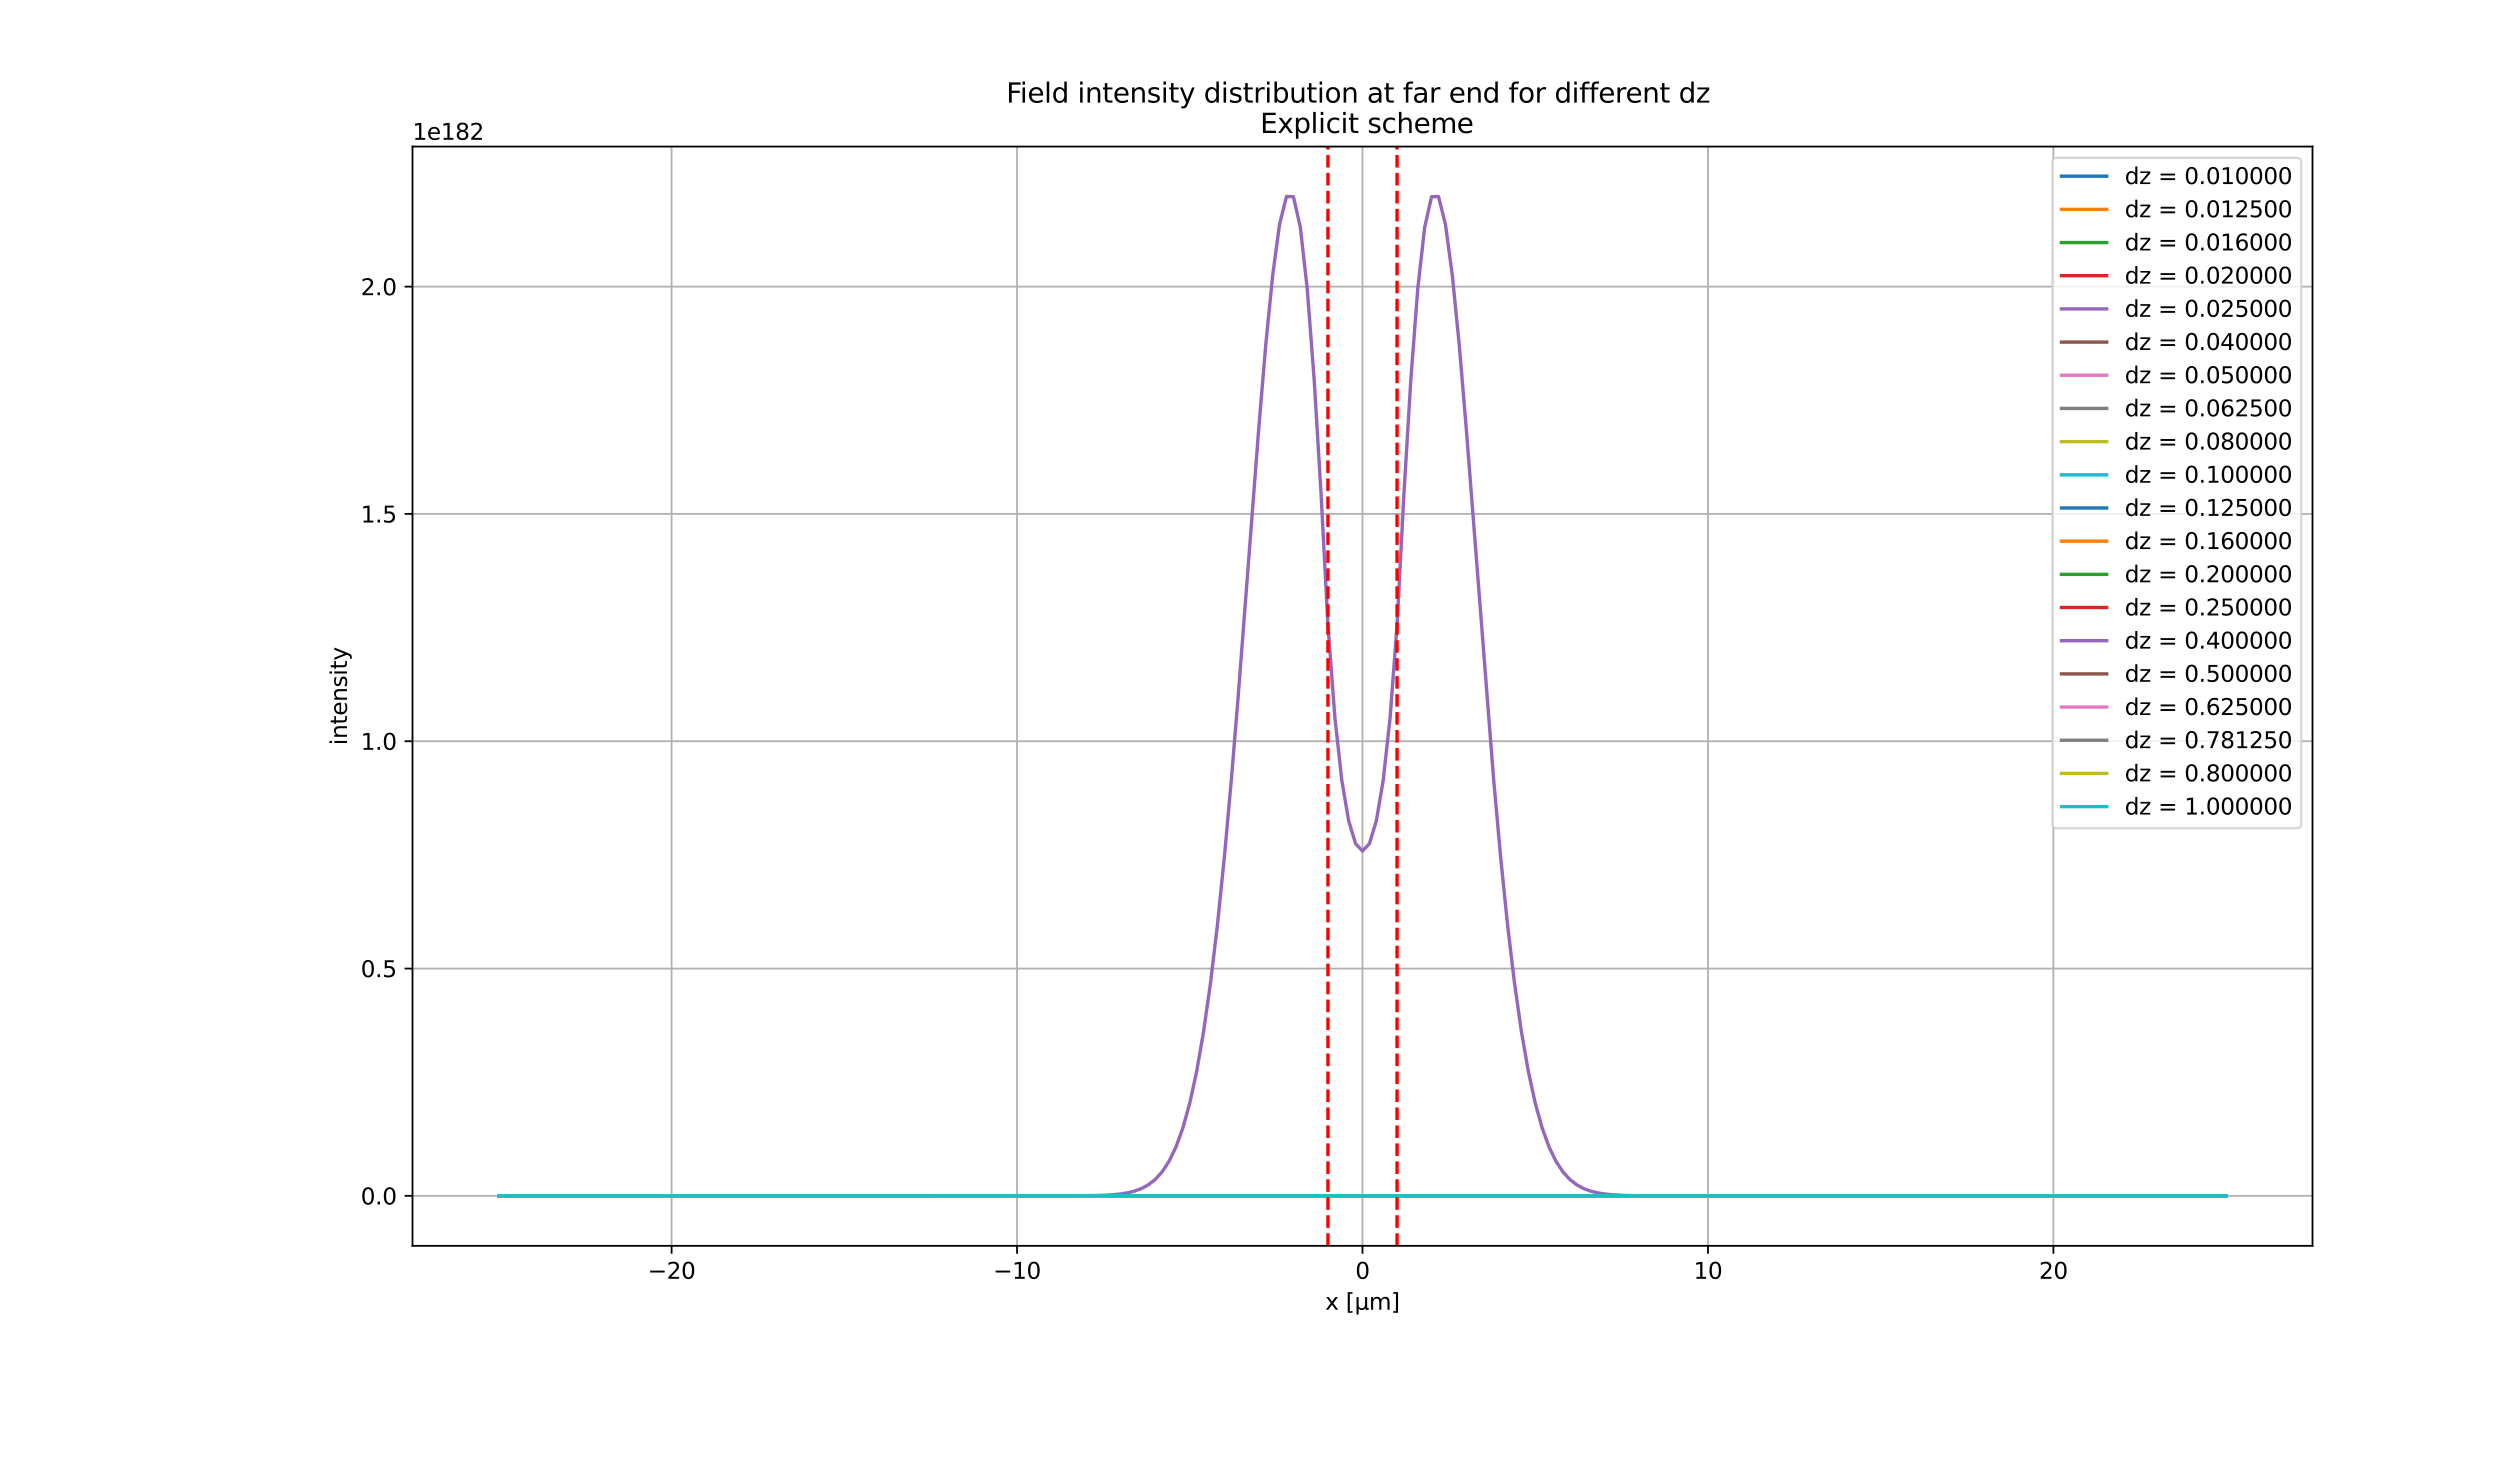 <?xml version="1.0" encoding="utf-8" standalone="no"?>
<!DOCTYPE svg PUBLIC "-//W3C//DTD SVG 1.1//EN"
  "http://www.w3.org/Graphics/SVG/1.1/DTD/svg11.dtd">
<svg xmlns:xlink="http://www.w3.org/1999/xlink" width="1105.92pt" height="648.36pt" viewBox="0 0 1105.92 648.36" xmlns="http://www.w3.org/2000/svg" version="1.1">
 <defs>
  <style type="text/css">*{stroke-linejoin: round; stroke-linecap: butt}</style>
 </defs>
 <g id="figure_1">
  <g id="patch_1">
   <path d="M 0 648.36 
L 1105.92 648.36 
L 1105.92 0 
L 0 0 
z
" style="fill: #ffffff"/>
  </g>
  <g id="axes_1">
   <g id="patch_2">
    <path d="M 182.477 551.106 
L 1022.976 551.106 
L 1022.976 64.836 
L 182.477 64.836 
z
" style="fill: #ffffff"/>
   </g>
   <g id="matplotlib.axis_1">
    <g id="xtick_1">
     <g id="line2d_1">
      <path d="M 297.09 551.106 
L 297.09 64.836 
" clip-path="url(#p8d7554197b)" style="fill: none; stroke: #b0b0b0; stroke-width: 0.8; stroke-linecap: square"/>
     </g>
     <g id="line2d_2">
      <defs>
       <path id="me7cc8f0a7b" d="M 0 0 
L 0 3.5 
" style="stroke: #000000; stroke-width: 0.8"/>
      </defs>
      <g>
       <use xlink:href="#me7cc8f0a7b" x="297.09" y="551.106" style="stroke: #000000; stroke-width: 0.8"/>
      </g>
     </g>
     <g id="text_1">
      <!-- −20 -->
      <g transform="translate(286.538 565.704) scale(0.1 -0.1)">
       <defs>
        <path id="DejaVuSans-2212" d="M 678 2272 
L 4684 2272 
L 4684 1741 
L 678 1741 
L 678 2272 
z
" transform="scale(0.016)"/>
        <path id="DejaVuSans-32" d="M 1228 531 
L 3431 531 
L 3431 0 
L 469 0 
L 469 531 
Q 828 903 1448 1529 
Q 2069 2156 2228 2338 
Q 2531 2678 2651 2914 
Q 2772 3150 2772 3378 
Q 2772 3750 2511 3984 
Q 2250 4219 1831 4219 
Q 1534 4219 1204 4116 
Q 875 4013 500 3803 
L 500 4441 
Q 881 4594 1212 4672 
Q 1544 4750 1819 4750 
Q 2544 4750 2975 4387 
Q 3406 4025 3406 3419 
Q 3406 3131 3298 2873 
Q 3191 2616 2906 2266 
Q 2828 2175 2409 1742 
Q 1991 1309 1228 531 
z
" transform="scale(0.016)"/>
        <path id="DejaVuSans-30" d="M 2034 4250 
Q 1547 4250 1301 3770 
Q 1056 3291 1056 2328 
Q 1056 1369 1301 889 
Q 1547 409 2034 409 
Q 2525 409 2770 889 
Q 3016 1369 3016 2328 
Q 3016 3291 2770 3770 
Q 2525 4250 2034 4250 
z
M 2034 4750 
Q 2819 4750 3233 4129 
Q 3647 3509 3647 2328 
Q 3647 1150 3233 529 
Q 2819 -91 2034 -91 
Q 1250 -91 836 529 
Q 422 1150 422 2328 
Q 422 3509 836 4129 
Q 1250 4750 2034 4750 
z
" transform="scale(0.016)"/>
       </defs>
       <use xlink:href="#DejaVuSans-2212"/>
       <use xlink:href="#DejaVuSans-32" x="83.789"/>
       <use xlink:href="#DejaVuSans-30" x="147.412"/>
      </g>
     </g>
    </g>
    <g id="xtick_2">
     <g id="line2d_3">
      <path d="M 449.908 551.106 
L 449.908 64.836 
" clip-path="url(#p8d7554197b)" style="fill: none; stroke: #b0b0b0; stroke-width: 0.8; stroke-linecap: square"/>
     </g>
     <g id="line2d_4">
      <g>
       <use xlink:href="#me7cc8f0a7b" x="449.908" y="551.106" style="stroke: #000000; stroke-width: 0.8"/>
      </g>
     </g>
     <g id="text_2">
      <!-- −10 -->
      <g transform="translate(439.356 565.704) scale(0.1 -0.1)">
       <defs>
        <path id="DejaVuSans-31" d="M 794 531 
L 1825 531 
L 1825 4091 
L 703 3866 
L 703 4441 
L 1819 4666 
L 2450 4666 
L 2450 531 
L 3481 531 
L 3481 0 
L 794 0 
L 794 531 
z
" transform="scale(0.016)"/>
       </defs>
       <use xlink:href="#DejaVuSans-2212"/>
       <use xlink:href="#DejaVuSans-31" x="83.789"/>
       <use xlink:href="#DejaVuSans-30" x="147.412"/>
      </g>
     </g>
    </g>
    <g id="xtick_3">
     <g id="line2d_5">
      <path d="M 602.726 551.106 
L 602.726 64.836 
" clip-path="url(#p8d7554197b)" style="fill: none; stroke: #b0b0b0; stroke-width: 0.8; stroke-linecap: square"/>
     </g>
     <g id="line2d_6">
      <g>
       <use xlink:href="#me7cc8f0a7b" x="602.726" y="551.106" style="stroke: #000000; stroke-width: 0.8"/>
      </g>
     </g>
     <g id="text_3">
      <!-- 0 -->
      <g transform="translate(599.545 565.704) scale(0.1 -0.1)">
       <use xlink:href="#DejaVuSans-30"/>
      </g>
     </g>
    </g>
    <g id="xtick_4">
     <g id="line2d_7">
      <path d="M 755.544 551.106 
L 755.544 64.836 
" clip-path="url(#p8d7554197b)" style="fill: none; stroke: #b0b0b0; stroke-width: 0.8; stroke-linecap: square"/>
     </g>
     <g id="line2d_8">
      <g>
       <use xlink:href="#me7cc8f0a7b" x="755.544" y="551.106" style="stroke: #000000; stroke-width: 0.8"/>
      </g>
     </g>
     <g id="text_4">
      <!-- 10 -->
      <g transform="translate(749.182 565.704) scale(0.1 -0.1)">
       <use xlink:href="#DejaVuSans-31"/>
       <use xlink:href="#DejaVuSans-30" x="63.623"/>
      </g>
     </g>
    </g>
    <g id="xtick_5">
     <g id="line2d_9">
      <path d="M 908.362 551.106 
L 908.362 64.836 
" clip-path="url(#p8d7554197b)" style="fill: none; stroke: #b0b0b0; stroke-width: 0.8; stroke-linecap: square"/>
     </g>
     <g id="line2d_10">
      <g>
       <use xlink:href="#me7cc8f0a7b" x="908.362" y="551.106" style="stroke: #000000; stroke-width: 0.8"/>
      </g>
     </g>
     <g id="text_5">
      <!-- 20 -->
      <g transform="translate(902 565.704) scale(0.1 -0.1)">
       <use xlink:href="#DejaVuSans-32"/>
       <use xlink:href="#DejaVuSans-30" x="63.623"/>
      </g>
     </g>
    </g>
    <g id="text_6">
     <!-- x [µm] -->
     <g transform="translate(586.225 579.383) scale(0.1 -0.1)">
      <defs>
       <path id="DejaVuSans-78" d="M 3513 3500 
L 2247 1797 
L 3578 0 
L 2900 0 
L 1881 1375 
L 863 0 
L 184 0 
L 1544 1831 
L 300 3500 
L 978 3500 
L 1906 2253 
L 2834 3500 
L 3513 3500 
z
" transform="scale(0.016)"/>
       <path id="DejaVuSans-20" transform="scale(0.016)"/>
       <path id="DejaVuSans-5b" d="M 550 4863 
L 1875 4863 
L 1875 4416 
L 1125 4416 
L 1125 -397 
L 1875 -397 
L 1875 -844 
L 550 -844 
L 550 4863 
z
" transform="scale(0.016)"/>
       <path id="DejaVuSans-b5" d="M 544 -1331 
L 544 3500 
L 1119 3500 
L 1119 1325 
Q 1119 872 1334 640 
Q 1550 409 1972 409 
Q 2434 409 2667 671 
Q 2900 934 2900 1459 
L 2900 3500 
L 3475 3500 
L 3475 806 
Q 3475 619 3529 530 
Q 3584 441 3700 441 
Q 3728 441 3778 458 
Q 3828 475 3916 513 
L 3916 50 
Q 3788 -22 3673 -56 
Q 3559 -91 3450 -91 
Q 3234 -91 3106 31 
Q 2978 153 2931 403 
Q 2775 156 2548 32 
Q 2322 -91 2016 -91 
Q 1697 -91 1473 31 
Q 1250 153 1119 397 
L 1119 -1331 
L 544 -1331 
z
" transform="scale(0.016)"/>
       <path id="DejaVuSans-6d" d="M 3328 2828 
Q 3544 3216 3844 3400 
Q 4144 3584 4550 3584 
Q 5097 3584 5394 3201 
Q 5691 2819 5691 2113 
L 5691 0 
L 5113 0 
L 5113 2094 
Q 5113 2597 4934 2840 
Q 4756 3084 4391 3084 
Q 3944 3084 3684 2787 
Q 3425 2491 3425 1978 
L 3425 0 
L 2847 0 
L 2847 2094 
Q 2847 2600 2669 2842 
Q 2491 3084 2119 3084 
Q 1678 3084 1418 2786 
Q 1159 2488 1159 1978 
L 1159 0 
L 581 0 
L 581 3500 
L 1159 3500 
L 1159 2956 
Q 1356 3278 1631 3431 
Q 1906 3584 2284 3584 
Q 2666 3584 2933 3390 
Q 3200 3197 3328 2828 
z
" transform="scale(0.016)"/>
       <path id="DejaVuSans-5d" d="M 1947 4863 
L 1947 -844 
L 622 -844 
L 622 -397 
L 1369 -397 
L 1369 4416 
L 622 4416 
L 622 4863 
L 1947 4863 
z
" transform="scale(0.016)"/>
      </defs>
      <use xlink:href="#DejaVuSans-78"/>
      <use xlink:href="#DejaVuSans-20" x="59.18"/>
      <use xlink:href="#DejaVuSans-5b" x="90.967"/>
      <use xlink:href="#DejaVuSans-b5" x="129.98"/>
      <use xlink:href="#DejaVuSans-6d" x="193.604"/>
      <use xlink:href="#DejaVuSans-5d" x="291.016"/>
     </g>
    </g>
   </g>
   <g id="matplotlib.axis_2">
    <g id="ytick_1">
     <g id="line2d_11">
      <path d="M 182.477 529.003 
L 1022.976 529.003 
" clip-path="url(#p8d7554197b)" style="fill: none; stroke: #b0b0b0; stroke-width: 0.8; stroke-linecap: square"/>
     </g>
     <g id="line2d_12">
      <defs>
       <path id="m78e7127d07" d="M 0 0 
L -3.5 0 
" style="stroke: #000000; stroke-width: 0.8"/>
      </defs>
      <g>
       <use xlink:href="#m78e7127d07" x="182.477" y="529.003" style="stroke: #000000; stroke-width: 0.8"/>
      </g>
     </g>
     <g id="text_7">
      <!-- 0.0 -->
      <g transform="translate(159.574 532.802) scale(0.1 -0.1)">
       <defs>
        <path id="DejaVuSans-2e" d="M 684 794 
L 1344 794 
L 1344 0 
L 684 0 
L 684 794 
z
" transform="scale(0.016)"/>
       </defs>
       <use xlink:href="#DejaVuSans-30"/>
       <use xlink:href="#DejaVuSans-2e" x="63.623"/>
       <use xlink:href="#DejaVuSans-30" x="95.41"/>
      </g>
     </g>
    </g>
    <g id="ytick_2">
     <g id="line2d_13">
      <path d="M 182.477 428.451 
L 1022.976 428.451 
" clip-path="url(#p8d7554197b)" style="fill: none; stroke: #b0b0b0; stroke-width: 0.8; stroke-linecap: square"/>
     </g>
     <g id="line2d_14">
      <g>
       <use xlink:href="#m78e7127d07" x="182.477" y="428.451" style="stroke: #000000; stroke-width: 0.8"/>
      </g>
     </g>
     <g id="text_8">
      <!-- 0.5 -->
      <g transform="translate(159.574 432.25) scale(0.1 -0.1)">
       <defs>
        <path id="DejaVuSans-35" d="M 691 4666 
L 3169 4666 
L 3169 4134 
L 1269 4134 
L 1269 2991 
Q 1406 3038 1543 3061 
Q 1681 3084 1819 3084 
Q 2600 3084 3056 2656 
Q 3513 2228 3513 1497 
Q 3513 744 3044 326 
Q 2575 -91 1722 -91 
Q 1428 -91 1123 -41 
Q 819 9 494 109 
L 494 744 
Q 775 591 1075 516 
Q 1375 441 1709 441 
Q 2250 441 2565 725 
Q 2881 1009 2881 1497 
Q 2881 1984 2565 2268 
Q 2250 2553 1709 2553 
Q 1456 2553 1204 2497 
Q 953 2441 691 2322 
L 691 4666 
z
" transform="scale(0.016)"/>
       </defs>
       <use xlink:href="#DejaVuSans-30"/>
       <use xlink:href="#DejaVuSans-2e" x="63.623"/>
       <use xlink:href="#DejaVuSans-35" x="95.41"/>
      </g>
     </g>
    </g>
    <g id="ytick_3">
     <g id="line2d_15">
      <path d="M 182.477 327.898 
L 1022.976 327.898 
" clip-path="url(#p8d7554197b)" style="fill: none; stroke: #b0b0b0; stroke-width: 0.8; stroke-linecap: square"/>
     </g>
     <g id="line2d_16">
      <g>
       <use xlink:href="#m78e7127d07" x="182.477" y="327.898" style="stroke: #000000; stroke-width: 0.8"/>
      </g>
     </g>
     <g id="text_9">
      <!-- 1.0 -->
      <g transform="translate(159.574 331.698) scale(0.1 -0.1)">
       <use xlink:href="#DejaVuSans-31"/>
       <use xlink:href="#DejaVuSans-2e" x="63.623"/>
       <use xlink:href="#DejaVuSans-30" x="95.41"/>
      </g>
     </g>
    </g>
    <g id="ytick_4">
     <g id="line2d_17">
      <path d="M 182.477 227.346 
L 1022.976 227.346 
" clip-path="url(#p8d7554197b)" style="fill: none; stroke: #b0b0b0; stroke-width: 0.8; stroke-linecap: square"/>
     </g>
     <g id="line2d_18">
      <g>
       <use xlink:href="#m78e7127d07" x="182.477" y="227.346" style="stroke: #000000; stroke-width: 0.8"/>
      </g>
     </g>
     <g id="text_10">
      <!-- 1.5 -->
      <g transform="translate(159.574 231.145) scale(0.1 -0.1)">
       <use xlink:href="#DejaVuSans-31"/>
       <use xlink:href="#DejaVuSans-2e" x="63.623"/>
       <use xlink:href="#DejaVuSans-35" x="95.41"/>
      </g>
     </g>
    </g>
    <g id="ytick_5">
     <g id="line2d_19">
      <path d="M 182.477 126.794 
L 1022.976 126.794 
" clip-path="url(#p8d7554197b)" style="fill: none; stroke: #b0b0b0; stroke-width: 0.8; stroke-linecap: square"/>
     </g>
     <g id="line2d_20">
      <g>
       <use xlink:href="#m78e7127d07" x="182.477" y="126.794" style="stroke: #000000; stroke-width: 0.8"/>
      </g>
     </g>
     <g id="text_11">
      <!-- 2.0 -->
      <g transform="translate(159.574 130.593) scale(0.1 -0.1)">
       <use xlink:href="#DejaVuSans-32"/>
       <use xlink:href="#DejaVuSans-2e" x="63.623"/>
       <use xlink:href="#DejaVuSans-30" x="95.41"/>
      </g>
     </g>
    </g>
    <g id="text_12">
     <!-- intensity -->
     <g transform="translate(153.494 329.648) rotate(-90) scale(0.1 -0.1)">
      <defs>
       <path id="DejaVuSans-69" d="M 603 3500 
L 1178 3500 
L 1178 0 
L 603 0 
L 603 3500 
z
M 603 4863 
L 1178 4863 
L 1178 4134 
L 603 4134 
L 603 4863 
z
" transform="scale(0.016)"/>
       <path id="DejaVuSans-6e" d="M 3513 2113 
L 3513 0 
L 2938 0 
L 2938 2094 
Q 2938 2591 2744 2837 
Q 2550 3084 2163 3084 
Q 1697 3084 1428 2787 
Q 1159 2491 1159 1978 
L 1159 0 
L 581 0 
L 581 3500 
L 1159 3500 
L 1159 2956 
Q 1366 3272 1645 3428 
Q 1925 3584 2291 3584 
Q 2894 3584 3203 3211 
Q 3513 2838 3513 2113 
z
" transform="scale(0.016)"/>
       <path id="DejaVuSans-74" d="M 1172 4494 
L 1172 3500 
L 2356 3500 
L 2356 3053 
L 1172 3053 
L 1172 1153 
Q 1172 725 1289 603 
Q 1406 481 1766 481 
L 2356 481 
L 2356 0 
L 1766 0 
Q 1100 0 847 248 
Q 594 497 594 1153 
L 594 3053 
L 172 3053 
L 172 3500 
L 594 3500 
L 594 4494 
L 1172 4494 
z
" transform="scale(0.016)"/>
       <path id="DejaVuSans-65" d="M 3597 1894 
L 3597 1613 
L 953 1613 
Q 991 1019 1311 708 
Q 1631 397 2203 397 
Q 2534 397 2845 478 
Q 3156 559 3463 722 
L 3463 178 
Q 3153 47 2828 -22 
Q 2503 -91 2169 -91 
Q 1331 -91 842 396 
Q 353 884 353 1716 
Q 353 2575 817 3079 
Q 1281 3584 2069 3584 
Q 2775 3584 3186 3129 
Q 3597 2675 3597 1894 
z
M 3022 2063 
Q 3016 2534 2758 2815 
Q 2500 3097 2075 3097 
Q 1594 3097 1305 2825 
Q 1016 2553 972 2059 
L 3022 2063 
z
" transform="scale(0.016)"/>
       <path id="DejaVuSans-73" d="M 2834 3397 
L 2834 2853 
Q 2591 2978 2328 3040 
Q 2066 3103 1784 3103 
Q 1356 3103 1142 2972 
Q 928 2841 928 2578 
Q 928 2378 1081 2264 
Q 1234 2150 1697 2047 
L 1894 2003 
Q 2506 1872 2764 1633 
Q 3022 1394 3022 966 
Q 3022 478 2636 193 
Q 2250 -91 1575 -91 
Q 1294 -91 989 -36 
Q 684 19 347 128 
L 347 722 
Q 666 556 975 473 
Q 1284 391 1588 391 
Q 1994 391 2212 530 
Q 2431 669 2431 922 
Q 2431 1156 2273 1281 
Q 2116 1406 1581 1522 
L 1381 1569 
Q 847 1681 609 1914 
Q 372 2147 372 2553 
Q 372 3047 722 3315 
Q 1072 3584 1716 3584 
Q 2034 3584 2315 3537 
Q 2597 3491 2834 3397 
z
" transform="scale(0.016)"/>
       <path id="DejaVuSans-79" d="M 2059 -325 
Q 1816 -950 1584 -1140 
Q 1353 -1331 966 -1331 
L 506 -1331 
L 506 -850 
L 844 -850 
Q 1081 -850 1212 -737 
Q 1344 -625 1503 -206 
L 1606 56 
L 191 3500 
L 800 3500 
L 1894 763 
L 2988 3500 
L 3597 3500 
L 2059 -325 
z
" transform="scale(0.016)"/>
      </defs>
      <use xlink:href="#DejaVuSans-69"/>
      <use xlink:href="#DejaVuSans-6e" x="27.783"/>
      <use xlink:href="#DejaVuSans-74" x="91.162"/>
      <use xlink:href="#DejaVuSans-65" x="130.371"/>
      <use xlink:href="#DejaVuSans-6e" x="191.895"/>
      <use xlink:href="#DejaVuSans-73" x="255.273"/>
      <use xlink:href="#DejaVuSans-69" x="307.373"/>
      <use xlink:href="#DejaVuSans-74" x="335.156"/>
      <use xlink:href="#DejaVuSans-79" x="374.365"/>
     </g>
    </g>
    <g id="text_13">
     <!-- 1e182 -->
     <g transform="translate(182.477 61.836) scale(0.1 -0.1)">
      <defs>
       <path id="DejaVuSans-38" d="M 2034 2216 
Q 1584 2216 1326 1975 
Q 1069 1734 1069 1313 
Q 1069 891 1326 650 
Q 1584 409 2034 409 
Q 2484 409 2743 651 
Q 3003 894 3003 1313 
Q 3003 1734 2745 1975 
Q 2488 2216 2034 2216 
z
M 1403 2484 
Q 997 2584 770 2862 
Q 544 3141 544 3541 
Q 544 4100 942 4425 
Q 1341 4750 2034 4750 
Q 2731 4750 3128 4425 
Q 3525 4100 3525 3541 
Q 3525 3141 3298 2862 
Q 3072 2584 2669 2484 
Q 3125 2378 3379 2068 
Q 3634 1759 3634 1313 
Q 3634 634 3220 271 
Q 2806 -91 2034 -91 
Q 1263 -91 848 271 
Q 434 634 434 1313 
Q 434 1759 690 2068 
Q 947 2378 1403 2484 
z
M 1172 3481 
Q 1172 3119 1398 2916 
Q 1625 2713 2034 2713 
Q 2441 2713 2670 2916 
Q 2900 3119 2900 3481 
Q 2900 3844 2670 4047 
Q 2441 4250 2034 4250 
Q 1625 4250 1398 4047 
Q 1172 3844 1172 3481 
z
" transform="scale(0.016)"/>
      </defs>
      <use xlink:href="#DejaVuSans-31"/>
      <use xlink:href="#DejaVuSans-65" x="63.623"/>
      <use xlink:href="#DejaVuSans-31" x="125.146"/>
      <use xlink:href="#DejaVuSans-38" x="188.77"/>
      <use xlink:href="#DejaVuSans-32" x="252.393"/>
     </g>
    </g>
   </g>
   <g id="line2d_21">
    <path d="M 220.681 529.003 
L 984.771 529.003 
L 984.771 529.003 
" clip-path="url(#p8d7554197b)" style="fill: none; stroke: #1f77b4; stroke-width: 1.5; stroke-linecap: square"/>
   </g>
   <g id="line2d_22">
    <path d="M 220.681 529.003 
L 984.771 529.003 
L 984.771 529.003 
" clip-path="url(#p8d7554197b)" style="fill: none; stroke: #ff7f0e; stroke-width: 1.5; stroke-linecap: square"/>
   </g>
   <g id="line2d_23">
    <path d="M 220.681 529.003 
L 984.771 529.003 
L 984.771 529.003 
" clip-path="url(#p8d7554197b)" style="fill: none; stroke: #2ca02c; stroke-width: 1.5; stroke-linecap: square"/>
   </g>
   <g id="line2d_24">
    <path d="M 220.681 529.003 
L 984.771 529.003 
L 984.771 529.003 
" clip-path="url(#p8d7554197b)" style="fill: none; stroke: #d62728; stroke-width: 1.5; stroke-linecap: square"/>
   </g>
   <g id="line2d_25">
    <path d="M 220.681 529.003 
L 984.771 529.003 
L 984.771 529.003 
" clip-path="url(#p8d7554197b)" style="fill: none; stroke: #9467bd; stroke-width: 1.5; stroke-linecap: square"/>
   </g>
   <g id="line2d_26">
    <path d="M 220.681 529.003 
L 984.771 529.003 
L 984.771 529.003 
" clip-path="url(#p8d7554197b)" style="fill: none; stroke: #8c564b; stroke-width: 1.5; stroke-linecap: square"/>
   </g>
   <g id="line2d_27">
    <path d="M 220.681 529.003 
L 984.771 529.003 
L 984.771 529.003 
" clip-path="url(#p8d7554197b)" style="fill: none; stroke: #e377c2; stroke-width: 1.5; stroke-linecap: square"/>
   </g>
   <g id="line2d_28">
    <path d="M 220.681 529.003 
L 984.771 529.003 
L 984.771 529.003 
" clip-path="url(#p8d7554197b)" style="fill: none; stroke: #7f7f7f; stroke-width: 1.5; stroke-linecap: square"/>
   </g>
   <g id="line2d_29">
    <path d="M 220.681 529.003 
L 984.771 529.003 
L 984.771 529.003 
" clip-path="url(#p8d7554197b)" style="fill: none; stroke: #bcbd22; stroke-width: 1.5; stroke-linecap: square"/>
   </g>
   <g id="line2d_30">
    <path d="M 220.681 529.003 
L 984.771 529.003 
L 984.771 529.003 
" clip-path="url(#p8d7554197b)" style="fill: none; stroke: #17becf; stroke-width: 1.5; stroke-linecap: square"/>
   </g>
   <g id="line2d_31">
    <path d="M 220.681 529.003 
L 984.771 529.003 
L 984.771 529.003 
" clip-path="url(#p8d7554197b)" style="fill: none; stroke: #1f77b4; stroke-width: 1.5; stroke-linecap: square"/>
   </g>
   <g id="line2d_32">
    <path d="M 220.681 529.003 
L 984.771 529.003 
L 984.771 529.003 
" clip-path="url(#p8d7554197b)" style="fill: none; stroke: #ff7f0e; stroke-width: 1.5; stroke-linecap: square"/>
   </g>
   <g id="line2d_33">
    <path d="M 220.681 529.003 
L 984.771 529.003 
L 984.771 529.003 
" clip-path="url(#p8d7554197b)" style="fill: none; stroke: #2ca02c; stroke-width: 1.5; stroke-linecap: square"/>
   </g>
   <g id="line2d_34">
    <path d="M 220.681 529.003 
L 984.771 529.003 
L 984.771 529.003 
" clip-path="url(#p8d7554197b)" style="fill: none; stroke: #d62728; stroke-width: 1.5; stroke-linecap: square"/>
   </g>
   <g id="line2d_35">
    <path d="M 220.681 529.003 
L 483.528 528.892 
L 489.641 528.687 
L 492.697 528.483 
L 495.754 528.161 
L 498.81 527.663 
L 501.866 526.907 
L 504.923 525.777 
L 507.979 524.121 
L 511.036 521.738 
L 514.092 518.375 
L 517.148 513.717 
L 520.205 507.389 
L 523.261 498.962 
L 526.317 487.966 
L 529.374 473.914 
L 532.43 456.344 
L 535.486 434.863 
L 538.543 409.219 
L 541.599 379.369 
L 544.656 345.553 
L 547.712 308.37 
L 556.881 188.863 
L 559.937 152.519 
L 562.994 121.785 
L 566.05 99.154 
L 569.106 86.939 
L 572.163 87.009 
L 575.219 100.53 
L 578.276 127.724 
L 581.332 167.7 
L 584.388 218.379 
L 587.445 276.538 
L 590.501 317.289 
L 593.557 345.143 
L 596.614 363.141 
L 599.67 373.224 
L 602.726 376.47 
L 605.783 373.224 
L 608.839 363.141 
L 611.895 345.143 
L 614.952 317.289 
L 618.008 276.538 
L 621.065 218.379 
L 624.121 167.7 
L 627.177 127.724 
L 630.234 100.53 
L 633.29 87.009 
L 636.346 86.939 
L 639.403 99.154 
L 642.459 121.785 
L 645.515 152.519 
L 648.572 188.863 
L 660.797 345.553 
L 663.854 379.369 
L 666.91 409.219 
L 669.966 434.863 
L 673.023 456.344 
L 676.079 473.914 
L 679.135 487.966 
L 682.192 498.962 
L 685.248 507.389 
L 688.304 513.717 
L 691.361 518.375 
L 694.417 521.738 
L 697.474 524.121 
L 700.53 525.777 
L 703.586 526.907 
L 706.643 527.663 
L 709.699 528.161 
L 712.755 528.483 
L 718.868 528.814 
L 728.037 528.966 
L 755.544 529.003 
L 984.771 529.003 
L 984.771 529.003 
" clip-path="url(#p8d7554197b)" style="fill: none; stroke: #9467bd; stroke-width: 1.5; stroke-linecap: square"/>
   </g>
   <g id="line2d_36">
    <path d="M 220.681 529.003 
L 984.771 529.003 
L 984.771 529.003 
" clip-path="url(#p8d7554197b)" style="fill: none; stroke: #8c564b; stroke-width: 1.5; stroke-linecap: square"/>
   </g>
   <g id="line2d_37">
    <path d="M 220.681 529.003 
L 984.771 529.003 
L 984.771 529.003 
" clip-path="url(#p8d7554197b)" style="fill: none; stroke: #e377c2; stroke-width: 1.5; stroke-linecap: square"/>
   </g>
   <g id="line2d_38">
    <path d="M 220.681 529.003 
L 984.771 529.003 
L 984.771 529.003 
" clip-path="url(#p8d7554197b)" style="fill: none; stroke: #7f7f7f; stroke-width: 1.5; stroke-linecap: square"/>
   </g>
   <g id="line2d_39">
    <path d="M 220.681 529.003 
L 984.771 529.003 
L 984.771 529.003 
" clip-path="url(#p8d7554197b)" style="fill: none; stroke: #bcbd22; stroke-width: 1.5; stroke-linecap: square"/>
   </g>
   <g id="line2d_40">
    <path d="M 220.681 529.003 
L 984.771 529.003 
L 984.771 529.003 
" clip-path="url(#p8d7554197b)" style="fill: none; stroke: #17becf; stroke-width: 1.5; stroke-linecap: square"/>
   </g>
   <g id="line2d_41">
    <path d="M 587.445 551.106 
L 587.445 64.836 
" clip-path="url(#p8d7554197b)" style="fill: none; stroke-dasharray: 5.55,2.4; stroke-dashoffset: 0; stroke: #ff0000; stroke-width: 1.5"/>
   </g>
   <g id="line2d_42">
    <path d="M 618.008 551.106 
L 618.008 64.836 
" clip-path="url(#p8d7554197b)" style="fill: none; stroke-dasharray: 5.55,2.4; stroke-dashoffset: 0; stroke: #ff0000; stroke-width: 1.5"/>
   </g>
   <g id="patch_3">
    <path d="M 182.477 551.106 
L 182.477 64.836 
" style="fill: none; stroke: #000000; stroke-width: 0.8; stroke-linejoin: miter; stroke-linecap: square"/>
   </g>
   <g id="patch_4">
    <path d="M 1022.976 551.106 
L 1022.976 64.836 
" style="fill: none; stroke: #000000; stroke-width: 0.8; stroke-linejoin: miter; stroke-linecap: square"/>
   </g>
   <g id="patch_5">
    <path d="M 182.477 551.106 
L 1022.976 551.106 
" style="fill: none; stroke: #000000; stroke-width: 0.8; stroke-linejoin: miter; stroke-linecap: square"/>
   </g>
   <g id="patch_6">
    <path d="M 182.477 64.836 
L 1022.976 64.836 
" style="fill: none; stroke: #000000; stroke-width: 0.8; stroke-linejoin: miter; stroke-linecap: square"/>
   </g>
   <g id="text_14">
    <!-- Field intensity distribution at far end for different dz  -->
    <g transform="translate(445.144 45.399) scale(0.12 -0.12)">
     <defs>
      <path id="DejaVuSans-46" d="M 628 4666 
L 3309 4666 
L 3309 4134 
L 1259 4134 
L 1259 2759 
L 3109 2759 
L 3109 2228 
L 1259 2228 
L 1259 0 
L 628 0 
L 628 4666 
z
" transform="scale(0.016)"/>
      <path id="DejaVuSans-6c" d="M 603 4863 
L 1178 4863 
L 1178 0 
L 603 0 
L 603 4863 
z
" transform="scale(0.016)"/>
      <path id="DejaVuSans-64" d="M 2906 2969 
L 2906 4863 
L 3481 4863 
L 3481 0 
L 2906 0 
L 2906 525 
Q 2725 213 2448 61 
Q 2172 -91 1784 -91 
Q 1150 -91 751 415 
Q 353 922 353 1747 
Q 353 2572 751 3078 
Q 1150 3584 1784 3584 
Q 2172 3584 2448 3432 
Q 2725 3281 2906 2969 
z
M 947 1747 
Q 947 1113 1208 752 
Q 1469 391 1925 391 
Q 2381 391 2643 752 
Q 2906 1113 2906 1747 
Q 2906 2381 2643 2742 
Q 2381 3103 1925 3103 
Q 1469 3103 1208 2742 
Q 947 2381 947 1747 
z
" transform="scale(0.016)"/>
      <path id="DejaVuSans-72" d="M 2631 2963 
Q 2534 3019 2420 3045 
Q 2306 3072 2169 3072 
Q 1681 3072 1420 2755 
Q 1159 2438 1159 1844 
L 1159 0 
L 581 0 
L 581 3500 
L 1159 3500 
L 1159 2956 
Q 1341 3275 1631 3429 
Q 1922 3584 2338 3584 
Q 2397 3584 2469 3576 
Q 2541 3569 2628 3553 
L 2631 2963 
z
" transform="scale(0.016)"/>
      <path id="DejaVuSans-62" d="M 3116 1747 
Q 3116 2381 2855 2742 
Q 2594 3103 2138 3103 
Q 1681 3103 1420 2742 
Q 1159 2381 1159 1747 
Q 1159 1113 1420 752 
Q 1681 391 2138 391 
Q 2594 391 2855 752 
Q 3116 1113 3116 1747 
z
M 1159 2969 
Q 1341 3281 1617 3432 
Q 1894 3584 2278 3584 
Q 2916 3584 3314 3078 
Q 3713 2572 3713 1747 
Q 3713 922 3314 415 
Q 2916 -91 2278 -91 
Q 1894 -91 1617 61 
Q 1341 213 1159 525 
L 1159 0 
L 581 0 
L 581 4863 
L 1159 4863 
L 1159 2969 
z
" transform="scale(0.016)"/>
      <path id="DejaVuSans-75" d="M 544 1381 
L 544 3500 
L 1119 3500 
L 1119 1403 
Q 1119 906 1312 657 
Q 1506 409 1894 409 
Q 2359 409 2629 706 
Q 2900 1003 2900 1516 
L 2900 3500 
L 3475 3500 
L 3475 0 
L 2900 0 
L 2900 538 
Q 2691 219 2414 64 
Q 2138 -91 1772 -91 
Q 1169 -91 856 284 
Q 544 659 544 1381 
z
M 1991 3584 
L 1991 3584 
z
" transform="scale(0.016)"/>
      <path id="DejaVuSans-6f" d="M 1959 3097 
Q 1497 3097 1228 2736 
Q 959 2375 959 1747 
Q 959 1119 1226 758 
Q 1494 397 1959 397 
Q 2419 397 2687 759 
Q 2956 1122 2956 1747 
Q 2956 2369 2687 2733 
Q 2419 3097 1959 3097 
z
M 1959 3584 
Q 2709 3584 3137 3096 
Q 3566 2609 3566 1747 
Q 3566 888 3137 398 
Q 2709 -91 1959 -91 
Q 1206 -91 779 398 
Q 353 888 353 1747 
Q 353 2609 779 3096 
Q 1206 3584 1959 3584 
z
" transform="scale(0.016)"/>
      <path id="DejaVuSans-61" d="M 2194 1759 
Q 1497 1759 1228 1600 
Q 959 1441 959 1056 
Q 959 750 1161 570 
Q 1363 391 1709 391 
Q 2188 391 2477 730 
Q 2766 1069 2766 1631 
L 2766 1759 
L 2194 1759 
z
M 3341 1997 
L 3341 0 
L 2766 0 
L 2766 531 
Q 2569 213 2275 61 
Q 1981 -91 1556 -91 
Q 1019 -91 701 211 
Q 384 513 384 1019 
Q 384 1609 779 1909 
Q 1175 2209 1959 2209 
L 2766 2209 
L 2766 2266 
Q 2766 2663 2505 2880 
Q 2244 3097 1772 3097 
Q 1472 3097 1187 3025 
Q 903 2953 641 2809 
L 641 3341 
Q 956 3463 1253 3523 
Q 1550 3584 1831 3584 
Q 2591 3584 2966 3190 
Q 3341 2797 3341 1997 
z
" transform="scale(0.016)"/>
      <path id="DejaVuSans-66" d="M 2375 4863 
L 2375 4384 
L 1825 4384 
Q 1516 4384 1395 4259 
Q 1275 4134 1275 3809 
L 1275 3500 
L 2222 3500 
L 2222 3053 
L 1275 3053 
L 1275 0 
L 697 0 
L 697 3053 
L 147 3053 
L 147 3500 
L 697 3500 
L 697 3744 
Q 697 4328 969 4595 
Q 1241 4863 1831 4863 
L 2375 4863 
z
" transform="scale(0.016)"/>
      <path id="DejaVuSans-7a" d="M 353 3500 
L 3084 3500 
L 3084 2975 
L 922 459 
L 3084 459 
L 3084 0 
L 275 0 
L 275 525 
L 2438 3041 
L 353 3041 
L 353 3500 
z
" transform="scale(0.016)"/>
     </defs>
     <use xlink:href="#DejaVuSans-46"/>
     <use xlink:href="#DejaVuSans-69" x="50.27"/>
     <use xlink:href="#DejaVuSans-65" x="78.053"/>
     <use xlink:href="#DejaVuSans-6c" x="139.576"/>
     <use xlink:href="#DejaVuSans-64" x="167.359"/>
     <use xlink:href="#DejaVuSans-20" x="230.836"/>
     <use xlink:href="#DejaVuSans-69" x="262.623"/>
     <use xlink:href="#DejaVuSans-6e" x="290.406"/>
     <use xlink:href="#DejaVuSans-74" x="353.785"/>
     <use xlink:href="#DejaVuSans-65" x="392.994"/>
     <use xlink:href="#DejaVuSans-6e" x="454.518"/>
     <use xlink:href="#DejaVuSans-73" x="517.896"/>
     <use xlink:href="#DejaVuSans-69" x="569.996"/>
     <use xlink:href="#DejaVuSans-74" x="597.779"/>
     <use xlink:href="#DejaVuSans-79" x="636.988"/>
     <use xlink:href="#DejaVuSans-20" x="696.168"/>
     <use xlink:href="#DejaVuSans-64" x="727.955"/>
     <use xlink:href="#DejaVuSans-69" x="791.432"/>
     <use xlink:href="#DejaVuSans-73" x="819.215"/>
     <use xlink:href="#DejaVuSans-74" x="871.314"/>
     <use xlink:href="#DejaVuSans-72" x="910.523"/>
     <use xlink:href="#DejaVuSans-69" x="951.637"/>
     <use xlink:href="#DejaVuSans-62" x="979.42"/>
     <use xlink:href="#DejaVuSans-75" x="1042.896"/>
     <use xlink:href="#DejaVuSans-74" x="1106.275"/>
     <use xlink:href="#DejaVuSans-69" x="1145.484"/>
     <use xlink:href="#DejaVuSans-6f" x="1173.268"/>
     <use xlink:href="#DejaVuSans-6e" x="1234.449"/>
     <use xlink:href="#DejaVuSans-20" x="1297.828"/>
     <use xlink:href="#DejaVuSans-61" x="1329.615"/>
     <use xlink:href="#DejaVuSans-74" x="1390.895"/>
     <use xlink:href="#DejaVuSans-20" x="1430.104"/>
     <use xlink:href="#DejaVuSans-66" x="1461.891"/>
     <use xlink:href="#DejaVuSans-61" x="1497.096"/>
     <use xlink:href="#DejaVuSans-72" x="1558.375"/>
     <use xlink:href="#DejaVuSans-20" x="1599.488"/>
     <use xlink:href="#DejaVuSans-65" x="1631.275"/>
     <use xlink:href="#DejaVuSans-6e" x="1692.799"/>
     <use xlink:href="#DejaVuSans-64" x="1756.178"/>
     <use xlink:href="#DejaVuSans-20" x="1819.654"/>
     <use xlink:href="#DejaVuSans-66" x="1851.441"/>
     <use xlink:href="#DejaVuSans-6f" x="1886.646"/>
     <use xlink:href="#DejaVuSans-72" x="1947.828"/>
     <use xlink:href="#DejaVuSans-20" x="1988.941"/>
     <use xlink:href="#DejaVuSans-64" x="2020.729"/>
     <use xlink:href="#DejaVuSans-69" x="2084.205"/>
     <use xlink:href="#DejaVuSans-66" x="2111.988"/>
     <use xlink:href="#DejaVuSans-66" x="2147.193"/>
     <use xlink:href="#DejaVuSans-65" x="2182.398"/>
     <use xlink:href="#DejaVuSans-72" x="2243.922"/>
     <use xlink:href="#DejaVuSans-65" x="2282.785"/>
     <use xlink:href="#DejaVuSans-6e" x="2344.309"/>
     <use xlink:href="#DejaVuSans-74" x="2407.688"/>
     <use xlink:href="#DejaVuSans-20" x="2446.896"/>
     <use xlink:href="#DejaVuSans-64" x="2478.684"/>
     <use xlink:href="#DejaVuSans-7a" x="2542.16"/>
     <use xlink:href="#DejaVuSans-20" x="2594.65"/>
    </g>
    <!--  Explicit scheme -->
    <g transform="translate(553.654 58.836) scale(0.12 -0.12)">
     <defs>
      <path id="DejaVuSans-45" d="M 628 4666 
L 3578 4666 
L 3578 4134 
L 1259 4134 
L 1259 2753 
L 3481 2753 
L 3481 2222 
L 1259 2222 
L 1259 531 
L 3634 531 
L 3634 0 
L 628 0 
L 628 4666 
z
" transform="scale(0.016)"/>
      <path id="DejaVuSans-70" d="M 1159 525 
L 1159 -1331 
L 581 -1331 
L 581 3500 
L 1159 3500 
L 1159 2969 
Q 1341 3281 1617 3432 
Q 1894 3584 2278 3584 
Q 2916 3584 3314 3078 
Q 3713 2572 3713 1747 
Q 3713 922 3314 415 
Q 2916 -91 2278 -91 
Q 1894 -91 1617 61 
Q 1341 213 1159 525 
z
M 3116 1747 
Q 3116 2381 2855 2742 
Q 2594 3103 2138 3103 
Q 1681 3103 1420 2742 
Q 1159 2381 1159 1747 
Q 1159 1113 1420 752 
Q 1681 391 2138 391 
Q 2594 391 2855 752 
Q 3116 1113 3116 1747 
z
" transform="scale(0.016)"/>
      <path id="DejaVuSans-63" d="M 3122 3366 
L 3122 2828 
Q 2878 2963 2633 3030 
Q 2388 3097 2138 3097 
Q 1578 3097 1268 2742 
Q 959 2388 959 1747 
Q 959 1106 1268 751 
Q 1578 397 2138 397 
Q 2388 397 2633 464 
Q 2878 531 3122 666 
L 3122 134 
Q 2881 22 2623 -34 
Q 2366 -91 2075 -91 
Q 1284 -91 818 406 
Q 353 903 353 1747 
Q 353 2603 823 3093 
Q 1294 3584 2113 3584 
Q 2378 3584 2631 3529 
Q 2884 3475 3122 3366 
z
" transform="scale(0.016)"/>
      <path id="DejaVuSans-68" d="M 3513 2113 
L 3513 0 
L 2938 0 
L 2938 2094 
Q 2938 2591 2744 2837 
Q 2550 3084 2163 3084 
Q 1697 3084 1428 2787 
Q 1159 2491 1159 1978 
L 1159 0 
L 581 0 
L 581 4863 
L 1159 4863 
L 1159 2956 
Q 1366 3272 1645 3428 
Q 1925 3584 2291 3584 
Q 2894 3584 3203 3211 
Q 3513 2838 3513 2113 
z
" transform="scale(0.016)"/>
     </defs>
     <use xlink:href="#DejaVuSans-20"/>
     <use xlink:href="#DejaVuSans-45" x="31.787"/>
     <use xlink:href="#DejaVuSans-78" x="94.971"/>
     <use xlink:href="#DejaVuSans-70" x="154.15"/>
     <use xlink:href="#DejaVuSans-6c" x="217.627"/>
     <use xlink:href="#DejaVuSans-69" x="245.41"/>
     <use xlink:href="#DejaVuSans-63" x="273.193"/>
     <use xlink:href="#DejaVuSans-69" x="328.174"/>
     <use xlink:href="#DejaVuSans-74" x="355.957"/>
     <use xlink:href="#DejaVuSans-20" x="395.166"/>
     <use xlink:href="#DejaVuSans-73" x="426.953"/>
     <use xlink:href="#DejaVuSans-63" x="479.053"/>
     <use xlink:href="#DejaVuSans-68" x="534.033"/>
     <use xlink:href="#DejaVuSans-65" x="597.412"/>
     <use xlink:href="#DejaVuSans-6d" x="658.936"/>
     <use xlink:href="#DejaVuSans-65" x="756.348"/>
    </g>
   </g>
   <g id="legend_1">
    <g id="patch_7">
     <path d="M 909.928 366.399 
L 1015.976 366.399 
Q 1017.976 366.399 1017.976 364.399 
L 1017.976 71.836 
Q 1017.976 69.836 1015.976 69.836 
L 909.928 69.836 
Q 907.928 69.836 907.928 71.836 
L 907.928 364.399 
Q 907.928 366.399 909.928 366.399 
z
" style="fill: #ffffff; opacity: 0.8; stroke: #cccccc; stroke-linejoin: miter"/>
    </g>
    <g id="line2d_43">
     <path d="M 911.928 77.934 
L 921.928 77.934 
L 931.928 77.934 
" style="fill: none; stroke: #1f77b4; stroke-width: 1.5; stroke-linecap: square"/>
    </g>
    <g id="text_15">
     <!-- dz = 0.010000 -->
     <g transform="translate(939.928 81.434) scale(0.1 -0.1)">
      <defs>
       <path id="DejaVuSans-3d" d="M 678 2906 
L 4684 2906 
L 4684 2381 
L 678 2381 
L 678 2906 
z
M 678 1631 
L 4684 1631 
L 4684 1100 
L 678 1100 
L 678 1631 
z
" transform="scale(0.016)"/>
      </defs>
      <use xlink:href="#DejaVuSans-64"/>
      <use xlink:href="#DejaVuSans-7a" x="63.477"/>
      <use xlink:href="#DejaVuSans-20" x="115.967"/>
      <use xlink:href="#DejaVuSans-3d" x="147.754"/>
      <use xlink:href="#DejaVuSans-20" x="231.543"/>
      <use xlink:href="#DejaVuSans-30" x="263.33"/>
      <use xlink:href="#DejaVuSans-2e" x="326.953"/>
      <use xlink:href="#DejaVuSans-30" x="358.74"/>
      <use xlink:href="#DejaVuSans-31" x="422.363"/>
      <use xlink:href="#DejaVuSans-30" x="485.986"/>
      <use xlink:href="#DejaVuSans-30" x="549.609"/>
      <use xlink:href="#DejaVuSans-30" x="613.232"/>
      <use xlink:href="#DejaVuSans-30" x="676.855"/>
     </g>
    </g>
    <g id="line2d_44">
     <path d="M 911.928 92.613 
L 921.928 92.613 
L 931.928 92.613 
" style="fill: none; stroke: #ff7f0e; stroke-width: 1.5; stroke-linecap: square"/>
    </g>
    <g id="text_16">
     <!-- dz = 0.012500 -->
     <g transform="translate(939.928 96.113) scale(0.1 -0.1)">
      <use xlink:href="#DejaVuSans-64"/>
      <use xlink:href="#DejaVuSans-7a" x="63.477"/>
      <use xlink:href="#DejaVuSans-20" x="115.967"/>
      <use xlink:href="#DejaVuSans-3d" x="147.754"/>
      <use xlink:href="#DejaVuSans-20" x="231.543"/>
      <use xlink:href="#DejaVuSans-30" x="263.33"/>
      <use xlink:href="#DejaVuSans-2e" x="326.953"/>
      <use xlink:href="#DejaVuSans-30" x="358.74"/>
      <use xlink:href="#DejaVuSans-31" x="422.363"/>
      <use xlink:href="#DejaVuSans-32" x="485.986"/>
      <use xlink:href="#DejaVuSans-35" x="549.609"/>
      <use xlink:href="#DejaVuSans-30" x="613.232"/>
      <use xlink:href="#DejaVuSans-30" x="676.855"/>
     </g>
    </g>
    <g id="line2d_45">
     <path d="M 911.928 107.291 
L 921.928 107.291 
L 931.928 107.291 
" style="fill: none; stroke: #2ca02c; stroke-width: 1.5; stroke-linecap: square"/>
    </g>
    <g id="text_17">
     <!-- dz = 0.016000 -->
     <g transform="translate(939.928 110.791) scale(0.1 -0.1)">
      <defs>
       <path id="DejaVuSans-36" d="M 2113 2584 
Q 1688 2584 1439 2293 
Q 1191 2003 1191 1497 
Q 1191 994 1439 701 
Q 1688 409 2113 409 
Q 2538 409 2786 701 
Q 3034 994 3034 1497 
Q 3034 2003 2786 2293 
Q 2538 2584 2113 2584 
z
M 3366 4563 
L 3366 3988 
Q 3128 4100 2886 4159 
Q 2644 4219 2406 4219 
Q 1781 4219 1451 3797 
Q 1122 3375 1075 2522 
Q 1259 2794 1537 2939 
Q 1816 3084 2150 3084 
Q 2853 3084 3261 2657 
Q 3669 2231 3669 1497 
Q 3669 778 3244 343 
Q 2819 -91 2113 -91 
Q 1303 -91 875 529 
Q 447 1150 447 2328 
Q 447 3434 972 4092 
Q 1497 4750 2381 4750 
Q 2619 4750 2861 4703 
Q 3103 4656 3366 4563 
z
" transform="scale(0.016)"/>
      </defs>
      <use xlink:href="#DejaVuSans-64"/>
      <use xlink:href="#DejaVuSans-7a" x="63.477"/>
      <use xlink:href="#DejaVuSans-20" x="115.967"/>
      <use xlink:href="#DejaVuSans-3d" x="147.754"/>
      <use xlink:href="#DejaVuSans-20" x="231.543"/>
      <use xlink:href="#DejaVuSans-30" x="263.33"/>
      <use xlink:href="#DejaVuSans-2e" x="326.953"/>
      <use xlink:href="#DejaVuSans-30" x="358.74"/>
      <use xlink:href="#DejaVuSans-31" x="422.363"/>
      <use xlink:href="#DejaVuSans-36" x="485.986"/>
      <use xlink:href="#DejaVuSans-30" x="549.609"/>
      <use xlink:href="#DejaVuSans-30" x="613.232"/>
      <use xlink:href="#DejaVuSans-30" x="676.855"/>
     </g>
    </g>
    <g id="line2d_46">
     <path d="M 911.928 121.969 
L 921.928 121.969 
L 931.928 121.969 
" style="fill: none; stroke: #d62728; stroke-width: 1.5; stroke-linecap: square"/>
    </g>
    <g id="text_18">
     <!-- dz = 0.020000 -->
     <g transform="translate(939.928 125.469) scale(0.1 -0.1)">
      <use xlink:href="#DejaVuSans-64"/>
      <use xlink:href="#DejaVuSans-7a" x="63.477"/>
      <use xlink:href="#DejaVuSans-20" x="115.967"/>
      <use xlink:href="#DejaVuSans-3d" x="147.754"/>
      <use xlink:href="#DejaVuSans-20" x="231.543"/>
      <use xlink:href="#DejaVuSans-30" x="263.33"/>
      <use xlink:href="#DejaVuSans-2e" x="326.953"/>
      <use xlink:href="#DejaVuSans-30" x="358.74"/>
      <use xlink:href="#DejaVuSans-32" x="422.363"/>
      <use xlink:href="#DejaVuSans-30" x="485.986"/>
      <use xlink:href="#DejaVuSans-30" x="549.609"/>
      <use xlink:href="#DejaVuSans-30" x="613.232"/>
      <use xlink:href="#DejaVuSans-30" x="676.855"/>
     </g>
    </g>
    <g id="line2d_47">
     <path d="M 911.928 136.647 
L 921.928 136.647 
L 931.928 136.647 
" style="fill: none; stroke: #9467bd; stroke-width: 1.5; stroke-linecap: square"/>
    </g>
    <g id="text_19">
     <!-- dz = 0.025000 -->
     <g transform="translate(939.928 140.147) scale(0.1 -0.1)">
      <use xlink:href="#DejaVuSans-64"/>
      <use xlink:href="#DejaVuSans-7a" x="63.477"/>
      <use xlink:href="#DejaVuSans-20" x="115.967"/>
      <use xlink:href="#DejaVuSans-3d" x="147.754"/>
      <use xlink:href="#DejaVuSans-20" x="231.543"/>
      <use xlink:href="#DejaVuSans-30" x="263.33"/>
      <use xlink:href="#DejaVuSans-2e" x="326.953"/>
      <use xlink:href="#DejaVuSans-30" x="358.74"/>
      <use xlink:href="#DejaVuSans-32" x="422.363"/>
      <use xlink:href="#DejaVuSans-35" x="485.986"/>
      <use xlink:href="#DejaVuSans-30" x="549.609"/>
      <use xlink:href="#DejaVuSans-30" x="613.232"/>
      <use xlink:href="#DejaVuSans-30" x="676.855"/>
     </g>
    </g>
    <g id="line2d_48">
     <path d="M 911.928 151.325 
L 921.928 151.325 
L 931.928 151.325 
" style="fill: none; stroke: #8c564b; stroke-width: 1.5; stroke-linecap: square"/>
    </g>
    <g id="text_20">
     <!-- dz = 0.040000 -->
     <g transform="translate(939.928 154.825) scale(0.1 -0.1)">
      <defs>
       <path id="DejaVuSans-34" d="M 2419 4116 
L 825 1625 
L 2419 1625 
L 2419 4116 
z
M 2253 4666 
L 3047 4666 
L 3047 1625 
L 3713 1625 
L 3713 1100 
L 3047 1100 
L 3047 0 
L 2419 0 
L 2419 1100 
L 313 1100 
L 313 1709 
L 2253 4666 
z
" transform="scale(0.016)"/>
      </defs>
      <use xlink:href="#DejaVuSans-64"/>
      <use xlink:href="#DejaVuSans-7a" x="63.477"/>
      <use xlink:href="#DejaVuSans-20" x="115.967"/>
      <use xlink:href="#DejaVuSans-3d" x="147.754"/>
      <use xlink:href="#DejaVuSans-20" x="231.543"/>
      <use xlink:href="#DejaVuSans-30" x="263.33"/>
      <use xlink:href="#DejaVuSans-2e" x="326.953"/>
      <use xlink:href="#DejaVuSans-30" x="358.74"/>
      <use xlink:href="#DejaVuSans-34" x="422.363"/>
      <use xlink:href="#DejaVuSans-30" x="485.986"/>
      <use xlink:href="#DejaVuSans-30" x="549.609"/>
      <use xlink:href="#DejaVuSans-30" x="613.232"/>
      <use xlink:href="#DejaVuSans-30" x="676.855"/>
     </g>
    </g>
    <g id="line2d_49">
     <path d="M 911.928 166.003 
L 921.928 166.003 
L 931.928 166.003 
" style="fill: none; stroke: #e377c2; stroke-width: 1.5; stroke-linecap: square"/>
    </g>
    <g id="text_21">
     <!-- dz = 0.050000 -->
     <g transform="translate(939.928 169.503) scale(0.1 -0.1)">
      <use xlink:href="#DejaVuSans-64"/>
      <use xlink:href="#DejaVuSans-7a" x="63.477"/>
      <use xlink:href="#DejaVuSans-20" x="115.967"/>
      <use xlink:href="#DejaVuSans-3d" x="147.754"/>
      <use xlink:href="#DejaVuSans-20" x="231.543"/>
      <use xlink:href="#DejaVuSans-30" x="263.33"/>
      <use xlink:href="#DejaVuSans-2e" x="326.953"/>
      <use xlink:href="#DejaVuSans-30" x="358.74"/>
      <use xlink:href="#DejaVuSans-35" x="422.363"/>
      <use xlink:href="#DejaVuSans-30" x="485.986"/>
      <use xlink:href="#DejaVuSans-30" x="549.609"/>
      <use xlink:href="#DejaVuSans-30" x="613.232"/>
      <use xlink:href="#DejaVuSans-30" x="676.855"/>
     </g>
    </g>
    <g id="line2d_50">
     <path d="M 911.928 180.681 
L 921.928 180.681 
L 931.928 180.681 
" style="fill: none; stroke: #7f7f7f; stroke-width: 1.5; stroke-linecap: square"/>
    </g>
    <g id="text_22">
     <!-- dz = 0.062500 -->
     <g transform="translate(939.928 184.181) scale(0.1 -0.1)">
      <use xlink:href="#DejaVuSans-64"/>
      <use xlink:href="#DejaVuSans-7a" x="63.477"/>
      <use xlink:href="#DejaVuSans-20" x="115.967"/>
      <use xlink:href="#DejaVuSans-3d" x="147.754"/>
      <use xlink:href="#DejaVuSans-20" x="231.543"/>
      <use xlink:href="#DejaVuSans-30" x="263.33"/>
      <use xlink:href="#DejaVuSans-2e" x="326.953"/>
      <use xlink:href="#DejaVuSans-30" x="358.74"/>
      <use xlink:href="#DejaVuSans-36" x="422.363"/>
      <use xlink:href="#DejaVuSans-32" x="485.986"/>
      <use xlink:href="#DejaVuSans-35" x="549.609"/>
      <use xlink:href="#DejaVuSans-30" x="613.232"/>
      <use xlink:href="#DejaVuSans-30" x="676.855"/>
     </g>
    </g>
    <g id="line2d_51">
     <path d="M 911.928 195.359 
L 921.928 195.359 
L 931.928 195.359 
" style="fill: none; stroke: #bcbd22; stroke-width: 1.5; stroke-linecap: square"/>
    </g>
    <g id="text_23">
     <!-- dz = 0.080000 -->
     <g transform="translate(939.928 198.859) scale(0.1 -0.1)">
      <use xlink:href="#DejaVuSans-64"/>
      <use xlink:href="#DejaVuSans-7a" x="63.477"/>
      <use xlink:href="#DejaVuSans-20" x="115.967"/>
      <use xlink:href="#DejaVuSans-3d" x="147.754"/>
      <use xlink:href="#DejaVuSans-20" x="231.543"/>
      <use xlink:href="#DejaVuSans-30" x="263.33"/>
      <use xlink:href="#DejaVuSans-2e" x="326.953"/>
      <use xlink:href="#DejaVuSans-30" x="358.74"/>
      <use xlink:href="#DejaVuSans-38" x="422.363"/>
      <use xlink:href="#DejaVuSans-30" x="485.986"/>
      <use xlink:href="#DejaVuSans-30" x="549.609"/>
      <use xlink:href="#DejaVuSans-30" x="613.232"/>
      <use xlink:href="#DejaVuSans-30" x="676.855"/>
     </g>
    </g>
    <g id="line2d_52">
     <path d="M 911.928 210.038 
L 921.928 210.038 
L 931.928 210.038 
" style="fill: none; stroke: #17becf; stroke-width: 1.5; stroke-linecap: square"/>
    </g>
    <g id="text_24">
     <!-- dz = 0.100000 -->
     <g transform="translate(939.928 213.538) scale(0.1 -0.1)">
      <use xlink:href="#DejaVuSans-64"/>
      <use xlink:href="#DejaVuSans-7a" x="63.477"/>
      <use xlink:href="#DejaVuSans-20" x="115.967"/>
      <use xlink:href="#DejaVuSans-3d" x="147.754"/>
      <use xlink:href="#DejaVuSans-20" x="231.543"/>
      <use xlink:href="#DejaVuSans-30" x="263.33"/>
      <use xlink:href="#DejaVuSans-2e" x="326.953"/>
      <use xlink:href="#DejaVuSans-31" x="358.74"/>
      <use xlink:href="#DejaVuSans-30" x="422.363"/>
      <use xlink:href="#DejaVuSans-30" x="485.986"/>
      <use xlink:href="#DejaVuSans-30" x="549.609"/>
      <use xlink:href="#DejaVuSans-30" x="613.232"/>
      <use xlink:href="#DejaVuSans-30" x="676.855"/>
     </g>
    </g>
    <g id="line2d_53">
     <path d="M 911.928 224.716 
L 921.928 224.716 
L 931.928 224.716 
" style="fill: none; stroke: #1f77b4; stroke-width: 1.5; stroke-linecap: square"/>
    </g>
    <g id="text_25">
     <!-- dz = 0.125000 -->
     <g transform="translate(939.928 228.216) scale(0.1 -0.1)">
      <use xlink:href="#DejaVuSans-64"/>
      <use xlink:href="#DejaVuSans-7a" x="63.477"/>
      <use xlink:href="#DejaVuSans-20" x="115.967"/>
      <use xlink:href="#DejaVuSans-3d" x="147.754"/>
      <use xlink:href="#DejaVuSans-20" x="231.543"/>
      <use xlink:href="#DejaVuSans-30" x="263.33"/>
      <use xlink:href="#DejaVuSans-2e" x="326.953"/>
      <use xlink:href="#DejaVuSans-31" x="358.74"/>
      <use xlink:href="#DejaVuSans-32" x="422.363"/>
      <use xlink:href="#DejaVuSans-35" x="485.986"/>
      <use xlink:href="#DejaVuSans-30" x="549.609"/>
      <use xlink:href="#DejaVuSans-30" x="613.232"/>
      <use xlink:href="#DejaVuSans-30" x="676.855"/>
     </g>
    </g>
    <g id="line2d_54">
     <path d="M 911.928 239.394 
L 921.928 239.394 
L 931.928 239.394 
" style="fill: none; stroke: #ff7f0e; stroke-width: 1.5; stroke-linecap: square"/>
    </g>
    <g id="text_26">
     <!-- dz = 0.160000 -->
     <g transform="translate(939.928 242.894) scale(0.1 -0.1)">
      <use xlink:href="#DejaVuSans-64"/>
      <use xlink:href="#DejaVuSans-7a" x="63.477"/>
      <use xlink:href="#DejaVuSans-20" x="115.967"/>
      <use xlink:href="#DejaVuSans-3d" x="147.754"/>
      <use xlink:href="#DejaVuSans-20" x="231.543"/>
      <use xlink:href="#DejaVuSans-30" x="263.33"/>
      <use xlink:href="#DejaVuSans-2e" x="326.953"/>
      <use xlink:href="#DejaVuSans-31" x="358.74"/>
      <use xlink:href="#DejaVuSans-36" x="422.363"/>
      <use xlink:href="#DejaVuSans-30" x="485.986"/>
      <use xlink:href="#DejaVuSans-30" x="549.609"/>
      <use xlink:href="#DejaVuSans-30" x="613.232"/>
      <use xlink:href="#DejaVuSans-30" x="676.855"/>
     </g>
    </g>
    <g id="line2d_55">
     <path d="M 911.928 254.072 
L 921.928 254.072 
L 931.928 254.072 
" style="fill: none; stroke: #2ca02c; stroke-width: 1.5; stroke-linecap: square"/>
    </g>
    <g id="text_27">
     <!-- dz = 0.200000 -->
     <g transform="translate(939.928 257.572) scale(0.1 -0.1)">
      <use xlink:href="#DejaVuSans-64"/>
      <use xlink:href="#DejaVuSans-7a" x="63.477"/>
      <use xlink:href="#DejaVuSans-20" x="115.967"/>
      <use xlink:href="#DejaVuSans-3d" x="147.754"/>
      <use xlink:href="#DejaVuSans-20" x="231.543"/>
      <use xlink:href="#DejaVuSans-30" x="263.33"/>
      <use xlink:href="#DejaVuSans-2e" x="326.953"/>
      <use xlink:href="#DejaVuSans-32" x="358.74"/>
      <use xlink:href="#DejaVuSans-30" x="422.363"/>
      <use xlink:href="#DejaVuSans-30" x="485.986"/>
      <use xlink:href="#DejaVuSans-30" x="549.609"/>
      <use xlink:href="#DejaVuSans-30" x="613.232"/>
      <use xlink:href="#DejaVuSans-30" x="676.855"/>
     </g>
    </g>
    <g id="line2d_56">
     <path d="M 911.928 268.75 
L 921.928 268.75 
L 931.928 268.75 
" style="fill: none; stroke: #d62728; stroke-width: 1.5; stroke-linecap: square"/>
    </g>
    <g id="text_28">
     <!-- dz = 0.250000 -->
     <g transform="translate(939.928 272.25) scale(0.1 -0.1)">
      <use xlink:href="#DejaVuSans-64"/>
      <use xlink:href="#DejaVuSans-7a" x="63.477"/>
      <use xlink:href="#DejaVuSans-20" x="115.967"/>
      <use xlink:href="#DejaVuSans-3d" x="147.754"/>
      <use xlink:href="#DejaVuSans-20" x="231.543"/>
      <use xlink:href="#DejaVuSans-30" x="263.33"/>
      <use xlink:href="#DejaVuSans-2e" x="326.953"/>
      <use xlink:href="#DejaVuSans-32" x="358.74"/>
      <use xlink:href="#DejaVuSans-35" x="422.363"/>
      <use xlink:href="#DejaVuSans-30" x="485.986"/>
      <use xlink:href="#DejaVuSans-30" x="549.609"/>
      <use xlink:href="#DejaVuSans-30" x="613.232"/>
      <use xlink:href="#DejaVuSans-30" x="676.855"/>
     </g>
    </g>
    <g id="line2d_57">
     <path d="M 911.928 283.428 
L 921.928 283.428 
L 931.928 283.428 
" style="fill: none; stroke: #9467bd; stroke-width: 1.5; stroke-linecap: square"/>
    </g>
    <g id="text_29">
     <!-- dz = 0.400000 -->
     <g transform="translate(939.928 286.928) scale(0.1 -0.1)">
      <use xlink:href="#DejaVuSans-64"/>
      <use xlink:href="#DejaVuSans-7a" x="63.477"/>
      <use xlink:href="#DejaVuSans-20" x="115.967"/>
      <use xlink:href="#DejaVuSans-3d" x="147.754"/>
      <use xlink:href="#DejaVuSans-20" x="231.543"/>
      <use xlink:href="#DejaVuSans-30" x="263.33"/>
      <use xlink:href="#DejaVuSans-2e" x="326.953"/>
      <use xlink:href="#DejaVuSans-34" x="358.74"/>
      <use xlink:href="#DejaVuSans-30" x="422.363"/>
      <use xlink:href="#DejaVuSans-30" x="485.986"/>
      <use xlink:href="#DejaVuSans-30" x="549.609"/>
      <use xlink:href="#DejaVuSans-30" x="613.232"/>
      <use xlink:href="#DejaVuSans-30" x="676.855"/>
     </g>
    </g>
    <g id="line2d_58">
     <path d="M 911.928 298.106 
L 921.928 298.106 
L 931.928 298.106 
" style="fill: none; stroke: #8c564b; stroke-width: 1.5; stroke-linecap: square"/>
    </g>
    <g id="text_30">
     <!-- dz = 0.500000 -->
     <g transform="translate(939.928 301.606) scale(0.1 -0.1)">
      <use xlink:href="#DejaVuSans-64"/>
      <use xlink:href="#DejaVuSans-7a" x="63.477"/>
      <use xlink:href="#DejaVuSans-20" x="115.967"/>
      <use xlink:href="#DejaVuSans-3d" x="147.754"/>
      <use xlink:href="#DejaVuSans-20" x="231.543"/>
      <use xlink:href="#DejaVuSans-30" x="263.33"/>
      <use xlink:href="#DejaVuSans-2e" x="326.953"/>
      <use xlink:href="#DejaVuSans-35" x="358.74"/>
      <use xlink:href="#DejaVuSans-30" x="422.363"/>
      <use xlink:href="#DejaVuSans-30" x="485.986"/>
      <use xlink:href="#DejaVuSans-30" x="549.609"/>
      <use xlink:href="#DejaVuSans-30" x="613.232"/>
      <use xlink:href="#DejaVuSans-30" x="676.855"/>
     </g>
    </g>
    <g id="line2d_59">
     <path d="M 911.928 312.784 
L 921.928 312.784 
L 931.928 312.784 
" style="fill: none; stroke: #e377c2; stroke-width: 1.5; stroke-linecap: square"/>
    </g>
    <g id="text_31">
     <!-- dz = 0.625000 -->
     <g transform="translate(939.928 316.284) scale(0.1 -0.1)">
      <use xlink:href="#DejaVuSans-64"/>
      <use xlink:href="#DejaVuSans-7a" x="63.477"/>
      <use xlink:href="#DejaVuSans-20" x="115.967"/>
      <use xlink:href="#DejaVuSans-3d" x="147.754"/>
      <use xlink:href="#DejaVuSans-20" x="231.543"/>
      <use xlink:href="#DejaVuSans-30" x="263.33"/>
      <use xlink:href="#DejaVuSans-2e" x="326.953"/>
      <use xlink:href="#DejaVuSans-36" x="358.74"/>
      <use xlink:href="#DejaVuSans-32" x="422.363"/>
      <use xlink:href="#DejaVuSans-35" x="485.986"/>
      <use xlink:href="#DejaVuSans-30" x="549.609"/>
      <use xlink:href="#DejaVuSans-30" x="613.232"/>
      <use xlink:href="#DejaVuSans-30" x="676.855"/>
     </g>
    </g>
    <g id="line2d_60">
     <path d="M 911.928 327.463 
L 921.928 327.463 
L 931.928 327.463 
" style="fill: none; stroke: #7f7f7f; stroke-width: 1.5; stroke-linecap: square"/>
    </g>
    <g id="text_32">
     <!-- dz = 0.781250 -->
     <g transform="translate(939.928 330.963) scale(0.1 -0.1)">
      <defs>
       <path id="DejaVuSans-37" d="M 525 4666 
L 3525 4666 
L 3525 4397 
L 1831 0 
L 1172 0 
L 2766 4134 
L 525 4134 
L 525 4666 
z
" transform="scale(0.016)"/>
      </defs>
      <use xlink:href="#DejaVuSans-64"/>
      <use xlink:href="#DejaVuSans-7a" x="63.477"/>
      <use xlink:href="#DejaVuSans-20" x="115.967"/>
      <use xlink:href="#DejaVuSans-3d" x="147.754"/>
      <use xlink:href="#DejaVuSans-20" x="231.543"/>
      <use xlink:href="#DejaVuSans-30" x="263.33"/>
      <use xlink:href="#DejaVuSans-2e" x="326.953"/>
      <use xlink:href="#DejaVuSans-37" x="358.74"/>
      <use xlink:href="#DejaVuSans-38" x="422.363"/>
      <use xlink:href="#DejaVuSans-31" x="485.986"/>
      <use xlink:href="#DejaVuSans-32" x="549.609"/>
      <use xlink:href="#DejaVuSans-35" x="613.232"/>
      <use xlink:href="#DejaVuSans-30" x="676.855"/>
     </g>
    </g>
    <g id="line2d_61">
     <path d="M 911.928 342.141 
L 921.928 342.141 
L 931.928 342.141 
" style="fill: none; stroke: #bcbd22; stroke-width: 1.5; stroke-linecap: square"/>
    </g>
    <g id="text_33">
     <!-- dz = 0.800000 -->
     <g transform="translate(939.928 345.641) scale(0.1 -0.1)">
      <use xlink:href="#DejaVuSans-64"/>
      <use xlink:href="#DejaVuSans-7a" x="63.477"/>
      <use xlink:href="#DejaVuSans-20" x="115.967"/>
      <use xlink:href="#DejaVuSans-3d" x="147.754"/>
      <use xlink:href="#DejaVuSans-20" x="231.543"/>
      <use xlink:href="#DejaVuSans-30" x="263.33"/>
      <use xlink:href="#DejaVuSans-2e" x="326.953"/>
      <use xlink:href="#DejaVuSans-38" x="358.74"/>
      <use xlink:href="#DejaVuSans-30" x="422.363"/>
      <use xlink:href="#DejaVuSans-30" x="485.986"/>
      <use xlink:href="#DejaVuSans-30" x="549.609"/>
      <use xlink:href="#DejaVuSans-30" x="613.232"/>
      <use xlink:href="#DejaVuSans-30" x="676.855"/>
     </g>
    </g>
    <g id="line2d_62">
     <path d="M 911.928 356.819 
L 921.928 356.819 
L 931.928 356.819 
" style="fill: none; stroke: #17becf; stroke-width: 1.5; stroke-linecap: square"/>
    </g>
    <g id="text_34">
     <!-- dz = 1.000000 -->
     <g transform="translate(939.928 360.319) scale(0.1 -0.1)">
      <use xlink:href="#DejaVuSans-64"/>
      <use xlink:href="#DejaVuSans-7a" x="63.477"/>
      <use xlink:href="#DejaVuSans-20" x="115.967"/>
      <use xlink:href="#DejaVuSans-3d" x="147.754"/>
      <use xlink:href="#DejaVuSans-20" x="231.543"/>
      <use xlink:href="#DejaVuSans-31" x="263.33"/>
      <use xlink:href="#DejaVuSans-2e" x="326.953"/>
      <use xlink:href="#DejaVuSans-30" x="358.74"/>
      <use xlink:href="#DejaVuSans-30" x="422.363"/>
      <use xlink:href="#DejaVuSans-30" x="485.986"/>
      <use xlink:href="#DejaVuSans-30" x="549.609"/>
      <use xlink:href="#DejaVuSans-30" x="613.232"/>
      <use xlink:href="#DejaVuSans-30" x="676.855"/>
     </g>
    </g>
   </g>
  </g>
 </g>
 <defs>
  <clipPath id="p8d7554197b">
   <rect x="182.477" y="64.836" width="840.499" height="486.27"/>
  </clipPath>
 </defs>
</svg>
